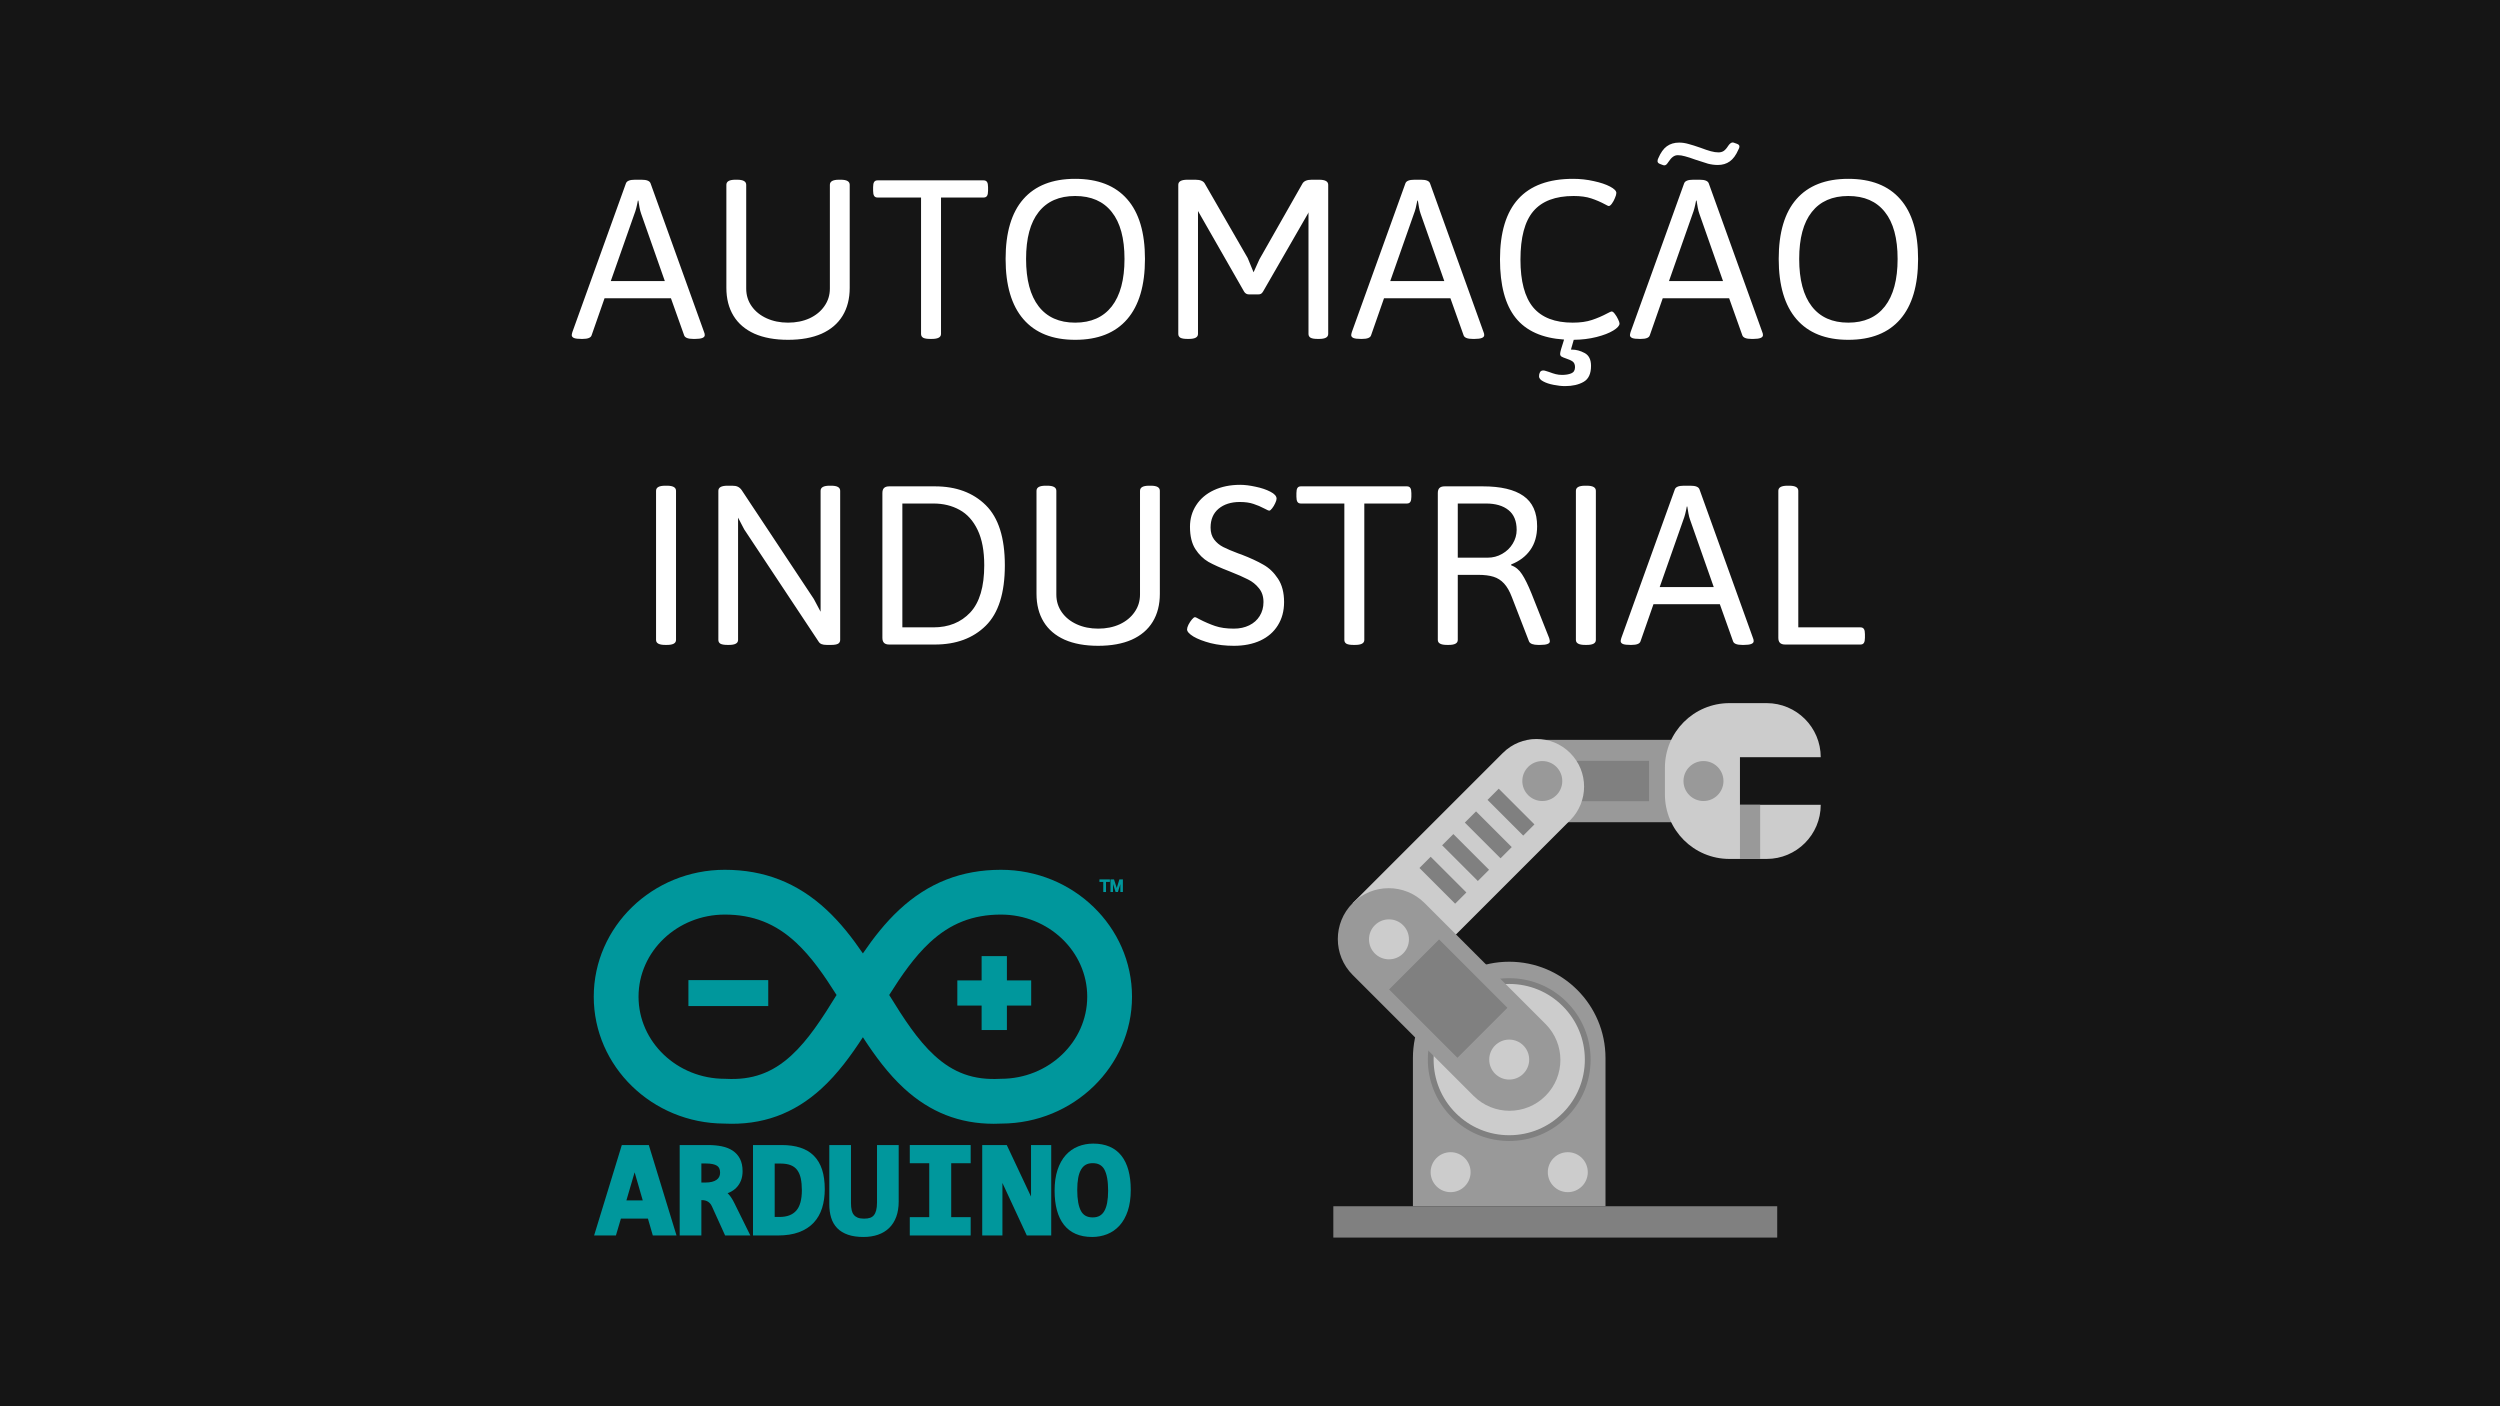 <svg width="1920" height="1080" viewBox="0 0 1920 1080" fill="none" xmlns="http://www.w3.org/2000/svg">
<rect x="0" y="0" width="1920" height="1080" fill="#333333" stroke="none"/>
<g clip-path="url(#clip0_222_496)">
<rect width="1920" height="1080" fill="#151515"/>
<path d="M446.523 260.293C443.919 260.293 442.031 260.065 440.859 259.609C439.688 259.089 439.102 258.34 439.102 257.363C439.102 256.908 439.264 256.126 439.59 255.02L480.703 140.859C481.354 138.971 483.665 138.027 487.637 138.027H492.715C496.686 138.027 498.997 138.971 499.648 140.859L540.762 255.117C541.087 255.833 541.25 256.582 541.25 257.363C541.25 259.316 538.809 260.293 533.926 260.293H532.461C528.424 260.293 526.081 259.382 525.43 257.559L515.273 229.043H464.297L454.336 257.559C453.75 259.382 451.439 260.293 447.402 260.293H446.523ZM510.586 215.859L492.422 164.199C491.901 162.767 491.478 161.139 491.152 159.316C490.827 157.493 490.534 155.736 490.273 154.043H489.883C489.102 158.405 488.223 161.79 487.246 164.199L469.082 215.859H510.586ZM605.215 260.977C595.124 260.977 586.53 259.414 579.434 256.289C572.337 253.099 566.966 248.509 563.32 242.52C559.674 236.53 557.852 229.368 557.852 221.035V141.934C557.852 139.329 560.163 138.027 564.785 138.027H566.152C570.775 138.027 573.086 139.329 573.086 141.934V221.621C573.086 226.699 574.486 231.224 577.285 235.195C580.085 239.167 583.926 242.259 588.809 244.473C593.691 246.686 599.16 247.793 605.215 247.793C611.335 247.793 616.836 246.686 621.719 244.473C626.602 242.194 630.41 239.069 633.145 235.098C635.944 231.126 637.344 226.634 637.344 221.621V141.934C637.344 139.329 639.655 138.027 644.277 138.027H645.742C650.299 138.027 652.578 139.329 652.578 141.934V221.035C652.578 229.368 650.755 236.53 647.109 242.52C643.464 248.509 638.092 253.099 630.996 256.289C623.9 259.414 615.306 260.977 605.215 260.977ZM714.297 260.293C711.888 260.293 710.13 260 709.023 259.414C707.917 258.763 707.363 257.786 707.363 256.484V151.699H673.965C672.728 151.699 671.849 151.276 671.328 150.43C670.807 149.583 670.547 148.281 670.547 146.523V143.691C670.547 141.868 670.807 140.566 671.328 139.785C671.849 138.939 672.728 138.516 673.965 138.516H755.41C756.647 138.516 757.526 138.939 758.047 139.785C758.568 140.566 758.828 141.868 758.828 143.691V146.523C758.828 148.281 758.568 149.583 758.047 150.43C757.526 151.276 756.647 151.699 755.41 151.699H722.695V256.484C722.695 259.023 720.352 260.293 715.664 260.293H714.297ZM825.723 260.977C808.34 260.977 795.091 255.703 785.977 245.156C776.862 234.609 772.305 219.18 772.305 198.867C772.305 178.62 776.829 163.32 785.879 152.969C794.993 142.552 808.275 137.344 825.723 137.344C843.236 137.344 856.549 142.552 865.664 152.969C874.779 163.32 879.336 178.62 879.336 198.867C879.336 219.18 874.779 234.609 865.664 245.156C856.549 255.703 843.236 260.977 825.723 260.977ZM825.723 247.793C837.962 247.793 847.337 243.626 853.848 235.293C860.358 226.895 863.613 214.753 863.613 198.867C863.613 182.982 860.358 170.97 853.848 162.832C847.402 154.629 838.027 150.527 825.723 150.527C813.483 150.527 804.141 154.629 797.695 162.832C791.25 170.97 788.027 182.982 788.027 198.867C788.027 214.818 791.25 226.96 797.695 235.293C804.141 243.626 813.483 247.793 825.723 247.793ZM911.953 260.293C909.479 260.293 907.689 260 906.582 259.414C905.475 258.763 904.922 257.786 904.922 256.484V141.934C904.922 139.329 907.266 138.027 911.953 138.027H918.105C921.947 138.027 924.388 139.102 925.43 141.25L958.242 198.184L962.734 209.121L967.227 199.16L1000.14 141.25C1001.24 139.102 1003.65 138.027 1007.36 138.027H1013.12C1017.75 138.027 1020.06 139.329 1020.06 141.934V256.484C1020.06 259.023 1017.75 260.293 1013.12 260.293H1011.95C1009.48 260.293 1007.69 260 1006.58 259.414C1005.48 258.763 1004.92 257.786 1004.92 256.484V163.027L1004.63 163.809L970.059 223.867C969.603 224.648 969.082 225.234 968.496 225.625C967.91 225.951 967.161 226.113 966.25 226.113H959.316C957.559 226.113 956.257 225.365 955.41 223.867L920.059 162.051V256.484C920.059 259.023 917.747 260.293 913.125 260.293H911.953ZM1045.16 260.293C1042.55 260.293 1040.66 260.065 1039.49 259.609C1038.32 259.089 1037.73 258.34 1037.73 257.363C1037.73 256.908 1037.9 256.126 1038.22 255.02L1079.34 140.859C1079.99 138.971 1082.3 138.027 1086.27 138.027H1091.35C1095.32 138.027 1097.63 138.971 1098.28 140.859L1139.39 255.117C1139.72 255.833 1139.88 256.582 1139.88 257.363C1139.88 259.316 1137.44 260.293 1132.56 260.293H1131.09C1127.06 260.293 1124.71 259.382 1124.06 257.559L1113.91 229.043H1062.93L1052.97 257.559C1052.38 259.382 1050.07 260.293 1046.04 260.293H1045.16ZM1109.22 215.859L1091.05 164.199C1090.53 162.767 1090.11 161.139 1089.79 159.316C1089.46 157.493 1089.17 155.736 1088.91 154.043H1088.52C1087.73 158.405 1086.86 161.79 1085.88 164.199L1067.71 215.859H1109.22ZM1243.79 248.477C1243.79 250.104 1242.19 251.895 1239 253.848C1235.81 255.801 1231.52 257.461 1226.11 258.828C1220.71 260.195 1214.88 260.911 1208.63 260.977L1206.48 268.496H1207.17C1210.49 268.496 1213.78 269.375 1217.03 271.133C1220.29 272.891 1221.91 276.178 1221.91 280.996C1221.91 287.051 1219.99 291.152 1216.15 293.301C1212.38 295.449 1207.66 296.523 1201.99 296.523C1199.26 296.523 1196.3 296.198 1193.11 295.547C1189.98 294.961 1187.34 294.082 1185.2 292.91C1183.05 291.803 1181.97 290.501 1181.97 289.004C1181.97 287.767 1182.23 286.693 1182.75 285.781C1183.27 284.935 1184.12 284.512 1185.29 284.512C1185.88 284.512 1186.63 284.674 1187.54 285C1188.52 285.326 1189.23 285.553 1189.69 285.684C1191.58 286.4 1193.27 286.953 1194.77 287.344C1196.33 287.734 1197.96 287.93 1199.65 287.93C1202.45 287.93 1204.79 287.539 1206.68 286.758C1208.63 285.977 1209.61 284.382 1209.61 281.973C1209.61 280.02 1209.02 278.587 1207.85 277.676C1206.68 276.829 1204.99 276.048 1202.77 275.332C1201.21 274.811 1200.04 274.323 1199.26 273.867C1198.54 273.411 1198.18 272.728 1198.18 271.816C1198.18 271.1 1198.41 269.928 1198.87 268.301C1199.32 266.673 1200.1 264.167 1201.21 260.781C1184.41 259.674 1172.01 254.108 1164 244.082C1156 234.056 1151.99 219.082 1151.99 199.16C1151.99 157.949 1170.71 137.344 1208.14 137.344C1213.61 137.344 1218.92 137.93 1224.06 139.102C1229.21 140.208 1233.37 141.608 1236.56 143.301C1239.75 144.993 1241.35 146.621 1241.35 148.184C1241.35 149.16 1240.99 150.462 1240.27 152.09C1239.62 153.717 1238.84 155.15 1237.93 156.387C1237.02 157.624 1236.2 158.242 1235.49 158.242C1235.16 158.242 1234.25 157.819 1232.75 156.973C1229.37 155.15 1225.82 153.62 1222.11 152.383C1218.4 151.146 1213.87 150.527 1208.54 150.527C1194.54 150.527 1184.22 154.434 1177.58 162.246C1171 169.993 1167.71 182.363 1167.71 199.355C1167.71 215.957 1170.97 228.197 1177.48 236.074C1184.06 243.887 1194.18 247.793 1207.85 247.793C1213.58 247.793 1218.5 247.109 1222.6 245.742C1226.7 244.375 1230.64 242.682 1234.41 240.664C1236.24 239.688 1237.34 239.199 1237.73 239.199C1238.45 239.199 1239.26 239.818 1240.18 241.055C1241.15 242.292 1242 243.691 1242.71 245.254C1243.43 246.751 1243.79 247.826 1243.79 248.477ZM1259.22 260.293C1256.61 260.293 1254.73 260.065 1253.55 259.609C1252.38 259.089 1251.8 258.34 1251.8 257.363C1251.8 256.908 1251.96 256.126 1252.29 255.02L1293.4 140.859C1294.05 138.971 1296.36 138.027 1300.33 138.027H1305.41C1309.38 138.027 1311.69 138.971 1312.34 140.859L1353.46 255.117C1353.78 255.833 1353.95 256.582 1353.95 257.363C1353.95 259.316 1351.5 260.293 1346.62 260.293H1345.16C1341.12 260.293 1338.78 259.382 1338.12 257.559L1327.97 229.043H1276.99L1267.03 257.559C1266.45 259.382 1264.13 260.293 1260.1 260.293H1259.22ZM1323.28 215.859L1305.12 164.199C1304.6 162.767 1304.17 161.139 1303.85 159.316C1303.52 157.493 1303.23 155.736 1302.97 154.043H1302.58C1301.8 158.405 1300.92 161.79 1299.94 164.199L1281.78 215.859H1323.28ZM1274.65 125.82C1273.54 125.365 1272.99 124.681 1272.99 123.77C1272.99 122.988 1273.18 122.24 1273.57 121.523C1275.4 117.227 1277.58 114.167 1280.12 112.344C1282.72 110.456 1285.88 109.512 1289.59 109.512C1291.93 109.512 1294.34 109.87 1296.82 110.586C1299.29 111.237 1302.38 112.214 1306.09 113.516C1309.15 114.688 1311.76 115.566 1313.91 116.152C1316.05 116.738 1318.01 117.031 1319.77 117.031C1321.33 117.031 1322.66 116.673 1323.77 115.957C1324.94 115.176 1326.11 113.841 1327.29 111.953C1328.46 110.26 1329.6 109.414 1330.7 109.414C1331.09 109.414 1331.68 109.577 1332.46 109.902L1333.83 110.391C1334.54 110.651 1335.07 110.944 1335.39 111.27C1335.72 111.595 1335.88 112.018 1335.88 112.539C1335.88 113.255 1335.62 114.036 1335.1 114.883C1333.27 119.115 1331.06 122.142 1328.46 123.965C1325.92 125.788 1322.86 126.699 1319.28 126.699C1316.8 126.699 1314.3 126.374 1311.76 125.723C1309.28 125.007 1306.03 123.965 1301.99 122.598C1298.8 121.426 1296.2 120.579 1294.18 120.059C1292.16 119.473 1290.31 119.18 1288.61 119.18C1287.18 119.18 1285.91 119.603 1284.8 120.449C1283.7 121.23 1282.53 122.565 1281.29 124.453C1280.7 125.365 1280.18 126.016 1279.73 126.406C1279.27 126.797 1278.75 126.992 1278.16 126.992C1277.77 126.992 1277.19 126.829 1276.41 126.504L1274.65 125.82ZM1419.47 260.977C1402.09 260.977 1388.84 255.703 1379.73 245.156C1370.61 234.609 1366.05 219.18 1366.05 198.867C1366.05 178.62 1370.58 163.32 1379.63 152.969C1388.74 142.552 1402.02 137.344 1419.47 137.344C1436.99 137.344 1450.3 142.552 1459.41 152.969C1468.53 163.32 1473.09 178.62 1473.09 198.867C1473.09 219.18 1468.53 234.609 1459.41 245.156C1450.3 255.703 1436.99 260.977 1419.47 260.977ZM1419.47 247.793C1431.71 247.793 1441.09 243.626 1447.6 235.293C1454.11 226.895 1457.36 214.753 1457.36 198.867C1457.36 182.982 1454.11 170.97 1447.6 162.832C1441.15 154.629 1431.78 150.527 1419.47 150.527C1407.23 150.527 1397.89 154.629 1391.45 162.832C1385 170.97 1381.78 182.982 1381.78 198.867C1381.78 214.818 1385 226.96 1391.45 235.293C1397.89 243.626 1407.23 247.793 1419.47 247.793ZM510.879 495.293C506.191 495.293 503.848 494.023 503.848 491.484V376.934C503.848 374.329 506.191 373.027 510.879 373.027H512.246C516.868 373.027 519.18 374.329 519.18 376.934V491.484C519.18 494.023 516.868 495.293 512.246 495.293H510.879ZM558.73 495.293C556.257 495.293 554.466 495 553.359 494.414C552.253 493.763 551.699 492.786 551.699 491.484V376.934C551.699 374.329 554.043 373.027 558.73 373.027H562.344C564.167 373.027 565.599 373.288 566.641 373.809C567.747 374.329 568.724 375.176 569.57 376.348L625.039 460.039L630.215 469.805V376.934C630.215 374.329 632.493 373.027 637.051 373.027H638.418C642.975 373.027 645.254 374.329 645.254 376.934V491.484C645.254 492.786 644.701 493.763 643.594 494.414C642.487 495 640.762 495.293 638.418 495.293H634.902C633.275 495.293 631.973 495.098 630.996 494.707C630.02 494.316 629.271 493.698 628.75 492.852L571.523 406.523L566.836 397.539V491.484C566.836 494.023 564.525 495.293 559.902 495.293H558.73ZM682.949 495C681.126 495 679.792 494.577 678.945 493.73C678.099 492.884 677.676 491.582 677.676 489.824V378.691C677.676 376.868 678.099 375.566 678.945 374.785C679.792 373.939 681.126 373.516 682.949 373.516H718.008C734.284 373.516 747.305 378.333 757.07 387.969C766.836 397.604 771.719 413.001 771.719 434.16C771.719 455.449 766.836 470.911 757.07 480.547C747.305 490.182 734.284 495 718.008 495H682.949ZM716.836 481.816C728.555 481.816 737.995 478.008 745.156 470.391C752.318 462.708 755.898 450.632 755.898 434.16C755.898 423.092 754.206 414.043 750.82 407.012C747.435 399.915 742.812 394.772 736.953 391.582C731.094 388.327 724.388 386.699 716.836 386.699H693.008V481.816H716.836ZM843.398 495.977C833.307 495.977 824.714 494.414 817.617 491.289C810.521 488.099 805.15 483.509 801.504 477.52C797.858 471.53 796.035 464.368 796.035 456.035V376.934C796.035 374.329 798.346 373.027 802.969 373.027H804.336C808.958 373.027 811.27 374.329 811.27 376.934V456.621C811.27 461.699 812.669 466.224 815.469 470.195C818.268 474.167 822.109 477.259 826.992 479.473C831.875 481.686 837.344 482.793 843.398 482.793C849.518 482.793 855.02 481.686 859.902 479.473C864.785 477.194 868.594 474.069 871.328 470.098C874.128 466.126 875.527 461.634 875.527 456.621V376.934C875.527 374.329 877.839 373.027 882.461 373.027H883.926C888.483 373.027 890.762 374.329 890.762 376.934V456.035C890.762 464.368 888.939 471.53 885.293 477.52C881.647 483.509 876.276 488.099 869.18 491.289C862.083 494.414 853.49 495.977 843.398 495.977ZM947.598 495.977C941.217 495.977 935.26 495.293 929.727 493.926C924.258 492.493 919.863 490.801 916.543 488.848C913.288 486.829 911.66 485.007 911.66 483.379C911.66 482.467 912.018 481.263 912.734 479.766C913.516 478.268 914.395 476.934 915.371 475.762C916.348 474.59 917.129 474.004 917.715 474.004C918.236 474.004 919.375 474.525 921.133 475.566C925.169 477.65 929.173 479.375 933.145 480.742C937.116 482.109 941.934 482.793 947.598 482.793C952.025 482.793 955.964 481.947 959.414 480.254C962.865 478.561 965.534 476.185 967.422 473.125C969.375 470 970.352 466.419 970.352 462.383C970.352 458.086 969.18 454.538 966.836 451.738C964.557 448.874 961.758 446.628 958.438 445C955.182 443.307 950.43 441.224 944.18 438.75C937.409 436.146 932.038 433.737 928.066 431.523C924.16 429.245 920.807 425.957 918.008 421.66C915.273 417.363 913.906 411.667 913.906 404.57C913.906 398.385 915.501 392.852 918.691 387.969C921.882 383.021 926.406 379.18 932.266 376.445C938.125 373.711 944.863 372.344 952.48 372.344C955.931 372.344 959.87 372.832 964.297 373.809C968.724 374.72 972.5 375.99 975.625 377.617C978.815 379.245 980.41 381.035 980.41 382.988C980.41 383.835 980.052 385.007 979.336 386.504C978.685 387.936 977.904 389.238 976.992 390.41C976.081 391.582 975.365 392.168 974.844 392.168C974.258 392.168 973.086 391.68 971.328 390.703C968.398 389.141 965.501 387.904 962.637 386.992C959.772 386.016 956.289 385.527 952.188 385.527C945.482 385.527 940.046 387.253 935.879 390.703C931.777 394.154 929.727 398.971 929.727 405.156C929.727 408.867 930.638 411.927 932.461 414.336C934.284 416.745 936.595 418.665 939.395 420.098C942.194 421.53 946.1 423.19 951.113 425.078C951.439 425.143 952.188 425.404 953.359 425.859C960.26 428.529 965.892 431.133 970.254 433.672C974.681 436.146 978.424 439.727 981.484 444.414C984.609 449.102 986.172 455.091 986.172 462.383C986.172 469.219 984.577 475.176 981.387 480.254C978.262 485.332 973.77 489.238 967.91 491.973C962.116 494.642 955.345 495.977 947.598 495.977ZM1039.39 495.293C1036.99 495.293 1035.23 495 1034.12 494.414C1033.01 493.763 1032.46 492.786 1032.46 491.484V386.699H999.062C997.826 386.699 996.947 386.276 996.426 385.43C995.905 384.583 995.645 383.281 995.645 381.523V378.691C995.645 376.868 995.905 375.566 996.426 374.785C996.947 373.939 997.826 373.516 999.062 373.516H1080.51C1081.74 373.516 1082.62 373.939 1083.14 374.785C1083.67 375.566 1083.93 376.868 1083.93 378.691V381.523C1083.93 383.281 1083.67 384.583 1083.14 385.43C1082.62 386.276 1081.74 386.699 1080.51 386.699H1047.79V491.484C1047.79 494.023 1045.45 495.293 1040.76 495.293H1039.39ZM1111.27 495.293C1106.58 495.293 1104.24 494.023 1104.24 491.484V378.691C1104.24 376.868 1104.66 375.566 1105.51 374.785C1106.35 373.939 1107.69 373.516 1109.51 373.516H1138.71C1152.58 373.516 1162.99 375.957 1169.96 380.84C1176.99 385.723 1180.51 393.503 1180.51 404.18C1180.51 411.406 1178.75 417.493 1175.23 422.441C1171.78 427.324 1166.9 431.003 1160.59 433.477V434.16C1163.97 435.332 1166.74 437.611 1168.89 440.996C1171.1 444.316 1173.54 449.264 1176.21 455.84L1189.79 490.117C1190.11 491.289 1190.27 492.103 1190.27 492.559C1190.27 494.382 1187.83 495.293 1182.95 495.293H1181.19C1179.43 495.293 1177.9 495.065 1176.6 494.609C1175.36 494.089 1174.58 493.405 1174.26 492.559L1161.07 458.477C1159.38 454.049 1157.4 450.599 1155.12 448.125C1152.84 445.651 1150.14 443.926 1147.01 442.949C1143.89 441.973 1139.95 441.484 1135.2 441.484H1119.57V491.484C1119.57 494.023 1117.26 495.293 1112.64 495.293H1111.27ZM1142.42 428.301C1146.52 428.301 1150.27 427.324 1153.65 425.371C1157.1 423.418 1159.8 420.814 1161.76 417.559C1163.78 414.238 1164.79 410.723 1164.79 407.012C1164.79 400.176 1162.7 395.098 1158.54 391.777C1154.37 388.392 1148.61 386.699 1141.25 386.699H1119.57V428.301H1142.42ZM1217.32 495.293C1212.64 495.293 1210.29 494.023 1210.29 491.484V376.934C1210.29 374.329 1212.64 373.027 1217.32 373.027H1218.69C1223.31 373.027 1225.62 374.329 1225.62 376.934V491.484C1225.62 494.023 1223.31 495.293 1218.69 495.293H1217.32ZM1252.09 495.293C1249.49 495.293 1247.6 495.065 1246.43 494.609C1245.25 494.089 1244.67 493.34 1244.67 492.363C1244.67 491.908 1244.83 491.126 1245.16 490.02L1286.27 375.859C1286.92 373.971 1289.23 373.027 1293.2 373.027H1298.28C1302.25 373.027 1304.56 373.971 1305.21 375.859L1346.33 490.117C1346.65 490.833 1346.82 491.582 1346.82 492.363C1346.82 494.316 1344.38 495.293 1339.49 495.293H1338.03C1333.99 495.293 1331.65 494.382 1331 492.559L1320.84 464.043H1269.86L1259.9 492.559C1259.32 494.382 1257.01 495.293 1252.97 495.293H1252.09ZM1316.15 450.859L1297.99 399.199C1297.47 397.767 1297.04 396.139 1296.72 394.316C1296.39 392.493 1296.1 390.736 1295.84 389.043H1295.45C1294.67 393.405 1293.79 396.79 1292.81 399.199L1274.65 450.859H1316.15ZM1371.04 495C1369.21 495 1367.88 494.577 1367.03 493.73C1366.18 492.884 1365.76 491.582 1365.76 489.824V376.934C1365.76 374.329 1368.11 373.027 1372.79 373.027H1374.16C1378.78 373.027 1381.09 374.329 1381.09 376.934V481.816H1428.85C1430.08 481.816 1430.96 482.24 1431.48 483.086C1432.01 483.867 1432.27 485.169 1432.27 486.992V489.824C1432.27 491.582 1432.01 492.884 1431.48 493.73C1430.96 494.577 1430.08 495 1428.85 495H1371.04Z" fill="white"/>
<path d="M1309.55 568.209H1174.51V631.46H1309.55V568.209Z" fill="#999999"/>
<path d="M1266.47 584.323H1204.43V615.346H1266.47V584.323Z" fill="#808080"/>
<path d="M1205.87 629.99L1090.59 745.276L1038.88 693.568L1154.17 578.282C1168.45 564.003 1191.6 564.003 1205.87 578.282C1220.15 592.561 1220.15 615.711 1205.87 629.99Z" fill="#CCCCCC"/>
<path d="M1159.07 738.605C1118.23 738.605 1085.12 771.715 1085.12 812.558V926.397H1233.02V812.558C1233.02 771.715 1199.91 738.605 1159.07 738.605Z" fill="#999999"/>
<path d="M1159.07 874.065C1192.38 874.065 1219.38 847.066 1219.38 813.76C1219.38 780.455 1192.38 753.455 1159.07 753.455C1125.77 753.455 1098.77 780.455 1098.77 813.76C1098.77 847.066 1125.77 874.065 1159.07 874.065Z" fill="#CCCCCC"/>
<path d="M1159.07 876.281C1142.37 876.281 1126.67 869.778 1114.86 857.969C1090.48 833.593 1090.48 793.928 1114.86 769.552C1126.67 757.744 1142.37 751.24 1159.07 751.24C1175.77 751.24 1191.47 757.743 1203.28 769.552C1215.09 781.36 1221.59 797.061 1221.59 813.761C1221.59 830.461 1215.09 846.161 1203.28 857.97C1191.47 869.777 1175.77 876.281 1159.07 876.281ZM1159.07 755.672C1143.55 755.672 1128.97 761.714 1118 772.685C1095.35 795.334 1095.35 832.186 1118 854.835C1128.97 865.807 1143.55 871.848 1159.07 871.848C1174.59 871.848 1189.17 865.806 1200.15 854.835C1211.12 843.863 1217.16 829.276 1217.16 813.76C1217.16 798.244 1211.12 783.656 1200.15 772.685C1189.17 761.714 1174.59 755.672 1159.07 755.672Z" fill="#808080"/>
<path d="M1038.88 693.568C1023.63 708.82 1023.63 733.547 1038.88 748.799L1131.71 841.634C1146.97 856.886 1171.69 856.886 1186.94 841.634C1202.2 826.382 1202.2 801.655 1186.94 786.403L1094.11 693.568C1078.86 678.317 1054.13 678.317 1038.88 693.568Z" fill="#999999"/>
<path d="M1159.07 829.109C1167.55 829.109 1174.42 822.237 1174.42 813.76C1174.42 805.283 1167.55 798.411 1159.07 798.411C1150.59 798.411 1143.72 805.283 1143.72 813.76C1143.72 822.237 1150.59 829.109 1159.07 829.109Z" fill="#CCCCCC"/>
<path d="M1066.73 736.768C1075.21 736.768 1082.08 729.896 1082.08 721.419C1082.08 712.942 1075.21 706.07 1066.73 706.07C1058.25 706.07 1051.38 712.942 1051.38 721.419C1051.38 729.896 1058.25 736.768 1066.73 736.768Z" fill="#CCCCCC"/>
<path d="M1364.9 926.397H1024V950.46H1364.9V926.397Z" fill="#808080"/>
<path d="M1398.32 618.112C1398.32 641.058 1379.72 659.661 1356.77 659.661H1328.2C1300.84 659.661 1278.66 637.49 1278.66 610.123V589.549C1278.66 562.182 1300.84 540 1328.2 540H1356.77C1368.25 540 1378.63 544.653 1386.16 552.166C1393.67 559.689 1398.32 570.071 1398.32 581.549H1336.28V618.112H1398.32Z" fill="#CCCCCC"/>
<path d="M1308.27 615.184C1316.74 615.184 1323.62 608.312 1323.62 599.835C1323.62 591.358 1316.74 584.486 1308.27 584.486C1299.79 584.486 1292.92 591.358 1292.92 599.835C1292.92 608.312 1299.79 615.184 1308.27 615.184Z" fill="#999999"/>
<path d="M1114.07 915.58C1122.55 915.58 1129.42 908.708 1129.42 900.231C1129.42 891.754 1122.55 884.882 1114.07 884.882C1105.6 884.882 1098.72 891.754 1098.72 900.231C1098.72 908.708 1105.6 915.58 1114.07 915.58Z" fill="#CCCCCC"/>
<path d="M1204.07 915.58C1212.55 915.58 1219.42 908.708 1219.42 900.231C1219.42 891.754 1212.55 884.882 1204.07 884.882C1195.59 884.882 1188.72 891.754 1188.72 900.231C1188.72 908.708 1195.59 915.58 1204.07 915.58Z" fill="#CCCCCC"/>
<path d="M1184.48 615.184C1192.96 615.184 1199.83 608.312 1199.83 599.835C1199.83 591.358 1192.96 584.486 1184.48 584.486C1176.01 584.486 1169.14 591.358 1169.14 599.835C1169.14 608.312 1176.01 615.184 1184.48 615.184Z" fill="#999999"/>
<path d="M1351.79 618.112H1336.28V659.661H1351.79V618.112Z" fill="#999999"/>
<path d="M1098.74 657.997L1090.12 666.615L1117.54 694.035L1126.16 685.417L1098.74 657.997Z" fill="#808080"/>
<path d="M1116.17 640.567L1107.55 649.185L1134.97 676.606L1143.59 667.988L1116.17 640.567Z" fill="#808080"/>
<path d="M1133.6 623.138L1124.98 631.756L1152.4 659.176L1161.02 650.558L1133.6 623.138Z" fill="#808080"/>
<path d="M1151.03 605.708L1142.41 614.326L1169.83 641.747L1178.45 633.129L1151.03 605.708Z" fill="#808080"/>
<path d="M1105.2 721.499L1066.81 759.888L1119.3 812.379L1157.69 773.989L1105.2 721.499Z" fill="#808080"/>
<path d="M477.556 879.389L456.279 948.842H473.021L476.862 935.9H497.617L501.353 948.842H519.56L498.285 879.389H477.556ZM481.067 921.93L487.388 900.329L493.637 921.93H481.067Z" fill="#00979C"/>
<path d="M559.564 917.156C559.312 916.887 559.056 916.632 558.795 916.394C559.319 916.196 559.829 915.985 560.329 915.755C562.355 914.825 564.13 913.578 565.605 912.059C567.097 910.526 568.269 908.677 569.088 906.565C569.898 904.479 570.31 902.081 570.31 899.444C570.31 895.808 569.653 892.663 568.363 890.093C567.058 887.495 565.169 885.355 562.752 883.732C560.407 882.16 557.553 881.023 554.271 880.357C551.116 879.717 547.563 879.389 543.713 879.389H521.993V948.842H538.65V921.705H539.144C540.966 921.705 542.485 922.105 543.787 922.932C545.079 923.75 546.07 924.958 546.82 926.631L556.887 948.842H576.267L564.036 924.066C562.555 921.058 561.091 918.8 559.564 917.156ZM552.319 903.832C551.837 904.75 551.17 905.502 550.276 906.131C549.335 906.792 548.166 907.3 546.798 907.64C545.353 908.001 543.704 908.183 541.895 908.183H538.65V893.562H542.31C546.123 893.562 548.957 894.161 550.732 895.342C552.278 896.372 553.031 898.106 553.031 900.648C553.031 901.877 552.797 902.919 552.319 903.832Z" fill="#00979C"/>
<path d="M625.069 887.637C622.264 884.818 618.727 882.708 614.556 881.367C610.49 880.055 605.705 879.389 600.334 879.389H578.305V948.842H597.481C603.669 948.842 609.081 947.999 613.567 946.337C618.122 944.653 621.927 942.208 624.872 939.073C627.813 935.944 630.005 932.122 631.383 927.714C632.735 923.399 633.419 918.545 633.419 913.288C633.419 907.557 632.733 902.53 631.378 898.346C629.994 894.06 627.871 890.458 625.069 887.637ZM611.45 929.846C608.558 933.059 604.362 934.62 598.624 934.62H594.96V893.611H599.504C602.715 893.611 605.411 894.065 607.514 894.961C609.553 895.829 611.13 897.054 612.337 898.704C613.569 900.397 614.462 902.521 614.99 905.012C615.546 907.648 615.83 910.702 615.83 914.09C615.83 921.317 614.356 926.618 611.45 929.846Z" fill="#00979C"/>
<path d="M673.543 923.572C673.543 925.966 673.322 928.007 672.883 929.638C672.474 931.16 671.873 932.404 671.092 933.333C670.343 934.226 669.427 934.856 668.294 935.26C667.06 935.701 665.483 935.923 663.602 935.923C661.613 935.923 659.973 935.669 658.726 935.164C657.528 934.678 656.565 933.983 655.78 933.041C654.993 932.093 654.428 930.903 654.103 929.499C653.739 927.949 653.556 926.125 653.556 924.073V879.389H636.901V924.825C636.901 928.58 637.366 932.026 638.281 935.067C639.232 938.227 640.801 940.958 642.946 943.181C645.091 945.402 647.899 947.12 651.292 948.282C654.589 949.419 658.574 949.994 663.134 949.994C667.211 949.994 670.952 949.419 674.25 948.282C677.621 947.127 680.528 945.374 682.89 943.072C685.253 940.767 687.087 937.865 688.34 934.448C689.572 931.092 690.198 927.163 690.198 922.768V879.389H673.543V923.572Z" fill="#00979C"/>
<path d="M698.715 893.361H713.662V934.771H698.715V948.842H745.472V934.771H730.526V893.361H745.472V879.389H698.715V893.361Z" fill="#00979C"/>
<path d="M791.822 918.963L773.203 879.389H754.351V948.842H769.863V908.515L788.582 948.842H807.338V879.389H791.822V918.963Z" fill="#00979C"/>
<path d="M861.259 887.606C856.396 881.422 849.106 878.287 839.595 878.287C835.526 878.287 831.645 879.008 828.059 880.43C824.423 881.871 821.21 884.114 818.507 887.104C815.829 890.067 813.702 893.878 812.19 898.429C810.694 902.921 809.935 908.308 809.935 914.442C809.935 925.773 812.346 934.589 817.099 940.648C821.962 946.851 829.252 949.994 838.763 949.994C842.834 949.994 846.718 949.273 850.304 947.851C853.941 946.408 857.153 944.163 859.852 941.179C862.527 938.217 864.653 934.407 866.171 929.854C867.664 925.363 868.422 919.976 868.422 913.839C868.422 902.475 866.012 893.648 861.259 887.606ZM850.297 923.693C849.82 926.256 849.076 928.417 848.086 930.118C847.146 931.737 845.982 932.924 844.531 933.743C843.085 934.558 841.284 934.971 839.18 934.971C835.017 934.971 832.115 933.422 830.309 930.236C828.325 926.736 827.318 921.221 827.318 913.839C827.318 910.373 827.568 907.259 828.064 904.589C828.54 902.031 829.289 899.873 830.294 898.173C831.251 896.547 832.418 895.357 833.862 894.535C835.287 893.723 837.075 893.311 839.18 893.311C843.375 893.311 846.285 894.857 848.073 898.038C850.043 901.54 851.041 907.059 851.041 914.442C851.041 917.918 850.791 921.03 850.297 923.693Z" fill="#00979C"/>
<path d="M844.362 677.305H847.317V685.075H849.414V677.305H852.393V675.376H844.362V677.305Z" fill="#00979C"/>
<path d="M859.686 675.376L857.665 681.987L855.574 675.376H852.839V685.075H854.81V678.879L856.765 685.075H858.565L860.419 679.04V685.075H862.381V675.376H859.686Z" fill="#00979C"/>
<path d="M763.243 863.061C736.838 863.061 714.263 854.158 694.395 835.949C682.122 824.703 672.003 810.925 662.693 796.6C653.384 810.925 643.264 824.703 630.992 835.949C609.644 855.514 585.169 864.336 556.18 862.914C500.899 862.674 456 819.047 456 765.457C456 711.719 501.146 668 556.638 668C587.004 668 612.57 678.049 634.79 698.72C645.464 708.649 654.474 720.167 662.693 732.218C670.912 720.167 679.923 708.649 690.595 698.72C712.815 678.049 738.382 668 768.748 668C824.241 668 869.385 711.719 869.385 765.457C869.385 819.047 824.488 862.674 769.205 862.914C767.197 863.013 765.207 863.061 763.243 863.061ZM682.909 764.157C693.923 782.026 704.613 798.659 717.633 810.59C732.33 824.059 747.821 829.6 767.847 828.542L768.748 828.517C805.273 828.517 834.989 800.229 834.989 765.457C834.989 730.686 805.273 702.396 768.748 702.396C747.186 702.396 729.796 709.231 714.023 723.903C702.243 734.864 692.516 748.906 682.909 764.157ZM556.638 702.396C520.113 702.396 490.396 730.686 490.396 765.457C490.396 800.229 520.113 828.517 556.638 828.517L557.54 828.542C577.567 829.6 593.055 824.059 607.752 810.59C620.773 798.659 631.464 782.026 642.476 764.157C632.869 748.906 623.143 734.864 611.364 723.903C595.589 709.231 578.2 702.396 556.638 702.396Z" fill="#00979C"/>
<path d="M773.297 752.957V734.304H753.882V752.957H735.232V772.277H753.882V791.067H773.297V772.277H791.949V752.957H773.297Z" fill="#00979C"/>
<path d="M528.709 752.723H590.014V772.65H528.709V752.723Z" fill="#00979C"/>
</g>
<defs>
<clipPath id="clip0_222_496">
<rect width="1920" height="1080" fill="white"/>
</clipPath>
</defs>
</svg>
